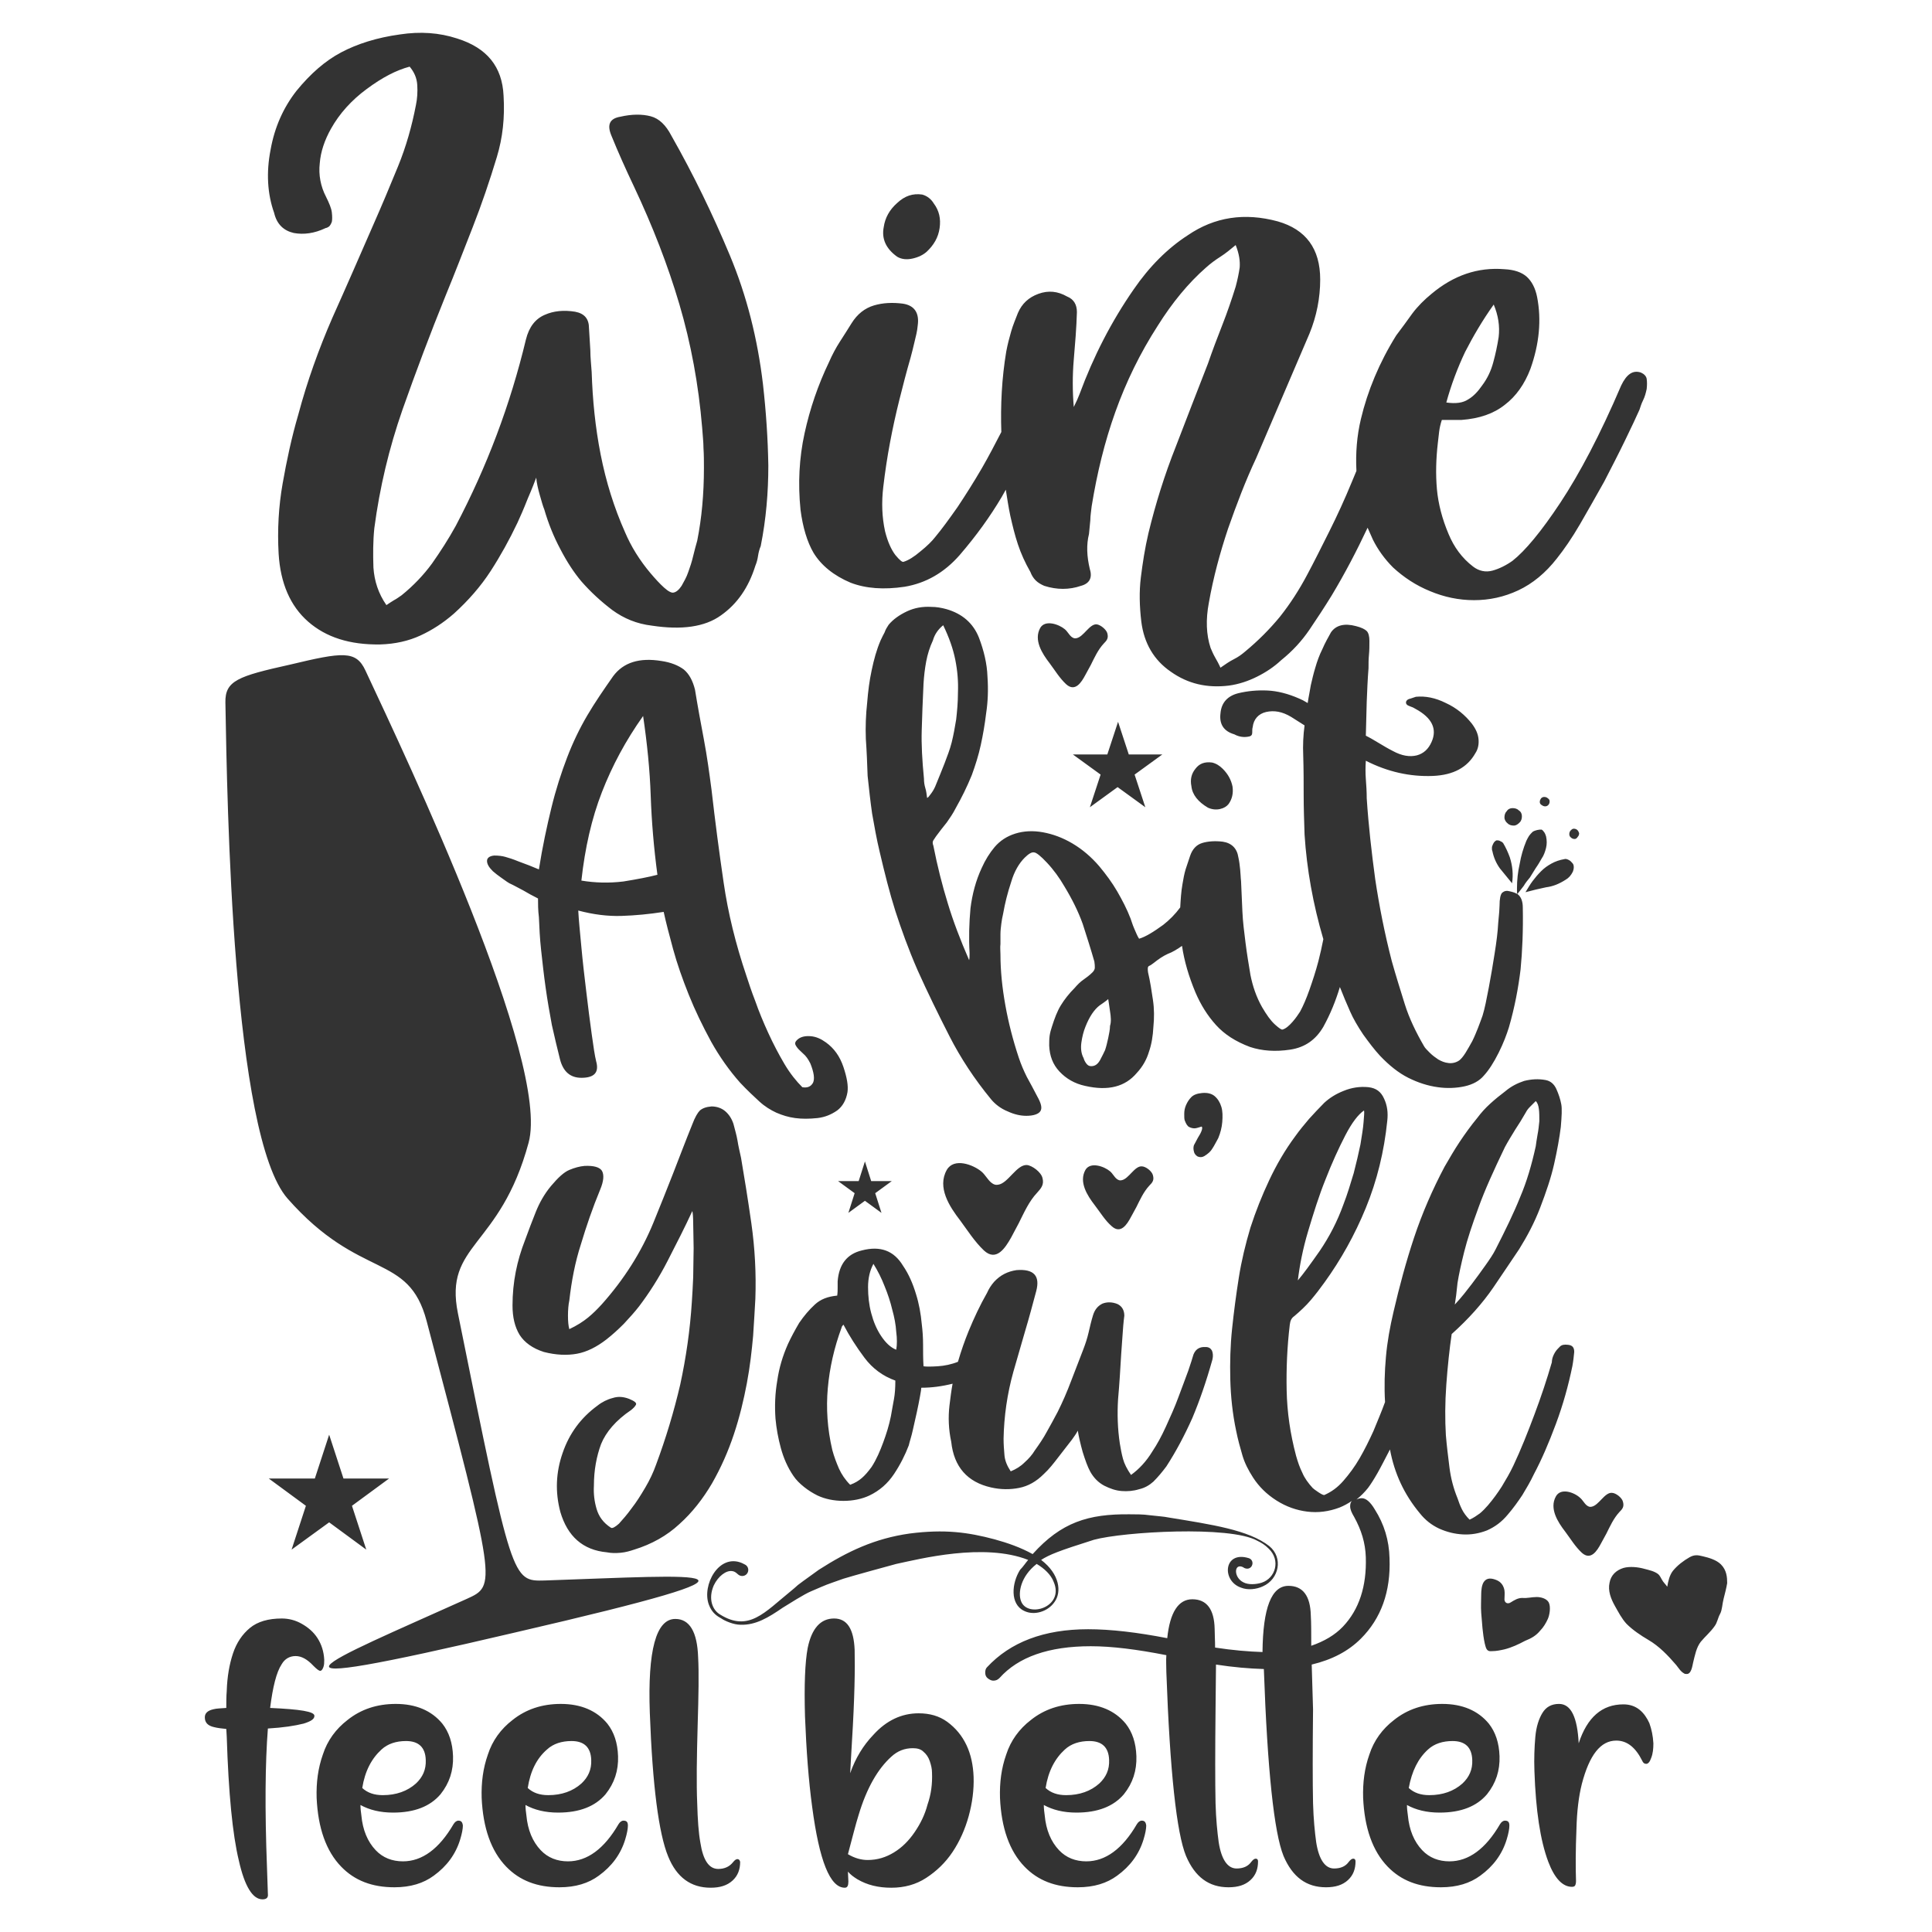 <?xml version="1.0" encoding="utf-8"?>
<!-- Generator: Adobe Illustrator 18.0.0, SVG Export Plug-In . SVG Version: 6.00 Build 0)  -->
<!DOCTYPE svg PUBLIC "-//W3C//DTD SVG 1.1//EN" "http://www.w3.org/Graphics/SVG/1.1/DTD/svg11.dtd">
<svg version="1.1" id="Layer_1" xmlns="http://www.w3.org/2000/svg" xmlns:xlink="http://www.w3.org/1999/xlink" x="0px" y="0px"
	 viewBox="0 0 432 432" enable-background="new 0 0 432 432" xml:space="preserve">
<path fill="#333333" d="M352.1,187.6c-0.3,0-0.6-0.1-0.8-0.3c-0.3-0.2-0.4-0.5-0.4-0.8c0-0.3,0.1-0.6,0.3-0.8
	c0.2-0.2,0.4-0.4,0.7-0.4c0.3,0,0.6,0.1,0.8,0.3c0.2,0.2,0.3,0.4,0.4,0.7c0,0.3-0.1,0.6-0.3,0.8
	C352.6,187.4,352.4,187.6,352.1,187.6z M350.1,196.7c0.7-0.4,1.2-1,1.6-1.8c0.1-0.3,0.2-0.6,0.2-1c0-0.4-0.1-0.7-0.3-0.9
	c-0.2-0.2-0.4-0.5-0.8-0.7c-0.4-0.2-0.7-0.3-1-0.2c-1.1,0.2-2,0.5-2.9,1c-0.9,0.5-1.6,1-2.3,1.7c-0.7,0.7-1.3,1.4-1.9,2.2
	c-0.6,0.8-1.1,1.7-1.6,2.5c1.5-0.4,3.1-0.8,4.6-1.1C347.3,198.2,348.7,197.6,350.1,196.7z M339.8,183.9c0.4-0.4,0.5-0.9,0.5-1.4
	c0-0.5-0.2-1-0.7-1.3c-0.4-0.4-0.9-0.5-1.4-0.5c-0.5,0-1,0.2-1.3,0.7c-0.4,0.4-0.5,0.9-0.5,1.4c0,0.5,0.3,1,0.7,1.3
	c0.4,0.4,0.9,0.5,1.4,0.5C339,184.6,339.4,184.3,339.8,183.9z M345.5,180.3c0.3,0,0.5-0.1,0.7-0.3c0.2-0.2,0.3-0.5,0.3-0.8
	c0-0.3-0.1-0.5-0.4-0.7c-0.2-0.2-0.5-0.3-0.8-0.3c-0.3,0-0.5,0.1-0.7,0.3c-0.2,0.3-0.3,0.5-0.3,0.8c0,0.3,0.1,0.5,0.4,0.7
	C345,180.2,345.2,180.3,345.5,180.3z M335.5,188.1c-0.3-0.2-0.6-0.2-0.8-0.2c-0.2,0-0.4,0.2-0.6,0.4c-0.2,0.3-0.3,0.5-0.4,0.8
	c-0.1,0.2-0.1,0.4-0.1,0.6c0,0.2,0,0.4,0.1,0.6c0.3,1.5,0.9,2.8,1.7,3.9c0.9,1.1,1.8,2.2,2.7,3.3c0.3-2,0.1-3.9-0.5-5.8
	c-0.4-1.1-0.9-2.2-1.5-3.2C336,188.4,335.8,188.2,335.5,188.1z M339.3,199.9C339.3,199.9,339.3,199.9,339.3,199.9
	c0.8,0.6,1.2,1.6,1.2,3c0.1,5.1-0.1,9.8-0.5,13.9c-0.5,4.1-1.3,8.4-2.6,12.9c-0.5,1.6-1.2,3.5-2.3,5.7c-1.1,2.2-2.2,3.9-3.3,5.1
	c-1,1.2-2.5,2-4.3,2.4c-1.8,0.4-3.9,0.5-6,0.2c-2.2-0.3-4.4-1-6.6-2.1c-2.2-1.1-4.3-2.8-6.3-4.9c-1.3-1.4-2.5-3-3.8-4.8
	c-1.2-1.8-2.2-3.5-2.9-5.1c-0.8-1.8-1.6-3.7-2.3-5.5c-0.9,3-2.1,6-3.7,8.9c-1.7,2.9-4.1,4.6-7.4,5.1c-3.3,0.5-6.3,0.3-9-0.6
	c-3.2-1.2-5.7-2.8-7.6-4.9c-1.9-2.1-3.4-4.5-4.6-7.3c-1.5-3.6-2.5-7-3-10.4c-1,0.7-2.1,1.4-3.2,1.8c-1.1,0.5-2.1,1.2-3.1,2
	c-0.4,0.3-0.8,0.6-1.1,0.7c-0.3,0.2-0.3,0.6-0.2,1.4c0.5,2.1,0.8,4.2,1.1,6.2c0.3,2,0.3,4,0.1,6c-0.1,2-0.4,3.9-1,5.6
	c-0.5,1.7-1.4,3.3-2.7,4.7c-2.6,3.1-6.4,4.1-11.6,2.9c-2.3-0.5-4.2-1.6-5.7-3.2c-1.5-1.6-2.2-3.5-2.3-5.8c0-0.7,0-1.5,0.1-2.2
	c0.1-0.7,0.3-1.4,0.5-2c0.6-1.9,1.2-3.5,2-4.8c0.8-1.3,1.8-2.6,3.1-3.9c0.6-0.7,1.3-1.4,1.9-1.8c0.7-0.5,1.4-1,2.1-1.7
	c0.3-0.3,0.5-0.7,0.5-1c0-0.4,0-0.8-0.1-1.4c-0.8-2.8-1.7-5.6-2.6-8.4c-1-2.8-2.4-5.6-4.1-8.4c-1.1-1.9-2.4-3.7-3.9-5.3
	c-1.4-1.5-2.4-2.3-2.9-2.3c-0.5-0.1-1.2,0.3-2.1,1.2c-1.2,1.2-2.3,3-3,5.4c-0.8,2.4-1.4,4.8-1.8,7.1c-0.2,0.8-0.3,1.5-0.4,2.2
	c-0.1,0.8-0.2,1.6-0.2,2.4c0,0.8,0,1.5,0,2.2c-0.1,0.7,0,1.5,0,2.3c0,3.7,0.4,7.5,1.1,11.4c0.7,3.9,1.7,7.8,3,11.7
	c0.5,1.5,1.1,2.9,1.8,4.3c0.8,1.4,1.5,2.8,2.3,4.3c0.9,1.6,1.2,2.7,0.7,3.4c-0.4,0.6-1.5,1-3.1,1c-1.3,0-2.7-0.3-4.2-1
	c-1.5-0.6-2.8-1.6-3.7-2.7c-3.7-4.5-6.8-9.2-9.3-14.1c-2.5-4.9-4.9-9.8-7.1-14.7c-2.1-4.8-3.7-9.3-5-13.3c-1.3-4.1-2.4-8.5-3.5-13.2
	c-0.7-2.9-1.2-5.8-1.7-8.6c-0.4-2.8-0.7-5.6-1-8.4c-0.1-2.8-0.2-5.5-0.4-8.3c-0.1-2.7,0-5.4,0.3-8.1c0.2-2.5,0.5-4.9,1-7.2
	c0.5-2.4,1.1-4.6,2-6.7c0.3-0.6,0.6-1.3,0.9-1.8c0.2-0.6,0.5-1.1,0.9-1.7c1-1.2,2.4-2.2,4.1-3c1.7-0.8,3.5-1.1,5.4-1
	c1.2,0,2.3,0.2,3.4,0.5c3.5,1,6,3.1,7.3,6.4c1.1,2.9,1.8,5.8,1.9,8.7c0.2,2.9,0.1,5.6-0.3,8.2c-0.3,2.5-0.7,4.8-1.2,7.1
	c-0.5,2.3-1.2,4.5-2,6.7c-1.1,2.7-2.3,5.1-3.6,7.4c-0.6,1.2-1.3,2.2-2,3.2c-0.8,1-1.6,2-2.4,3.1c-0.2,0.3-0.4,0.6-0.6,0.9
	c-0.2,0.3-0.2,0.7,0,1.2c0.9,4.6,2,8.9,3.2,12.8c1.2,4,2.8,8.2,4.8,12.8c0.1-0.4,0.1-1,0.1-1.6c-0.2-3.4-0.1-6.7,0.2-10
	c0.4-3.2,1.2-6.2,2.5-9c0.8-1.8,1.8-3.4,2.9-4.7c1.2-1.4,2.7-2.4,4.6-3c1.9-0.6,4-0.7,6.2-0.3c2.2,0.4,4.4,1.2,6.6,2.5
	c2.2,1.3,4.2,3,6,5.1c1.5,1.8,2.9,3.7,4,5.6c1.1,1.9,2.2,4,3,6.1c0.2,0.5,0.4,1.3,0.8,2.2c0.4,0.9,0.7,1.7,1.1,2.3
	c1.4-0.4,3.2-1.5,5.4-3.1c1.4-1.1,2.7-2.4,3.8-3.9c0.1-1.8,0.2-3.5,0.5-5.2c0.2-1.2,0.4-2.3,0.7-3.3c0.3-1,0.7-2,1-3
	c0.5-1.5,1.4-2.5,2.7-2.9c1.3-0.4,2.9-0.5,4.6-0.3c2,0.3,3.2,1.5,3.5,3.5c0.2,0.9,0.3,1.7,0.4,2.7c0.1,0.9,0.1,1.8,0.2,2.6
	c0.1,2.2,0.2,4.5,0.3,6.8c0.1,2.3,0.4,4.6,0.7,7c0.3,2.4,0.7,4.8,1.1,7.2c0.5,2.5,1.3,4.9,2.6,7.2c1,1.7,1.9,3,2.9,3.9
	c1,0.9,1.5,1.2,1.7,1.1c0.7-0.2,1.4-0.8,2.2-1.7c0.8-0.9,1.3-1.7,1.7-2.3c0.7-1.3,1.4-2.9,2.1-4.9c0.7-2,1.4-4.1,2-6.4
	c0.4-1.6,0.8-3.3,1.1-4.9c-2.3-7.8-3.7-15.6-4.2-23.4c-0.1-3.1-0.2-6-0.2-8.8c0-2.7,0-5.7-0.1-8.9c-0.1-2.2,0-4.5,0.3-6.7l-3-1.9
	c-2-1.2-3.8-1.5-5.6-1.1c-1.7,0.4-2.8,1.6-3,3.4c-0.1,0.3-0.1,0.7-0.1,1.2c0,0.5-0.2,0.8-0.8,0.9c-1,0.2-2.1,0.1-3.2-0.5
	c-2.4-0.7-3.4-2.3-3.1-4.7c0.2-2.4,1.6-3.9,4-4.5c2.1-0.5,4.2-0.7,6.5-0.6c2.2,0.1,4.6,0.7,7.1,1.8c0.5,0.2,1.1,0.5,1.9,1
	c0.2-1.4,0.5-2.7,0.7-4c0.3-1.3,0.6-2.6,1-3.9c0.4-1.4,0.9-2.8,1.6-4.2c0.6-1.4,1.3-2.6,1.9-3.7c1.1-1.6,3-2.1,5.6-1.4
	c1.2,0.3,2,0.7,2.4,1.1c0.4,0.4,0.6,1.2,0.6,2.2c0,1.1,0,2.1-0.1,3.1c-0.1,1-0.1,2-0.1,3c-0.2,2.5-0.3,5-0.4,7.5
	c-0.1,2.5-0.1,5.1-0.2,7.6c1,0.5,2,1.1,3,1.7c1,0.6,2,1.2,3,1.7c2,1.1,3.8,1.4,5.4,1c1.5-0.4,2.6-1.4,3.3-3c1.3-2.9,0.1-5.4-3.6-7.4
	c-0.3-0.2-0.7-0.4-1.3-0.6c-0.6-0.2-0.9-0.5-0.8-1c0.1-0.3,0.4-0.6,1-0.7c0.5-0.2,1-0.3,1.2-0.4c2.1-0.2,4.3,0.2,6.7,1.4
	c2.4,1.1,4.3,2.7,5.8,4.6c0.9,1.2,1.4,2.3,1.5,3.5c0.1,1.1-0.1,2.2-0.7,3.1c-1.8,3.2-4.9,4.9-9.5,5.1c-5.1,0.2-10.1-0.9-15-3.4
	c-0.1,1.4-0.1,2.8,0,4.1c0.1,1.3,0.2,2.8,0.2,4.3c0.4,6.1,1.1,12.2,1.9,18.1c0.9,6,2.1,12.1,3.7,18.3c0.9,3.2,1.9,6.4,2.9,9.6
	c1,3.2,2.5,6.3,4.3,9.4c0.2,0.4,0.7,0.9,1.3,1.5c0.6,0.6,1.3,1.1,1.9,1.5c0.7,0.4,1.4,0.7,2.3,0.8c0.8,0.1,1.7-0.1,2.4-0.6
	c0.4-0.3,0.9-0.9,1.4-1.7c0.5-0.8,1-1.7,1.5-2.6c0.5-1,0.9-2,1.3-3c0.4-1,0.7-1.9,1-2.7c0.5-1.6,0.9-3.7,1.4-6.3
	c0.5-2.6,0.9-5.1,1.3-7.6c0.4-2.5,0.7-4.8,0.8-6.8c0.2-2,0.3-3.3,0.3-3.9c0-1.5,0.2-2.5,0.6-2.9c0.5-0.4,1-0.5,1.7-0.3
	C338.5,199.5,338.9,199.7,339.3,199.9c-0.1-0.2-0.1-0.5-0.1-0.7c0-0.2,0-0.4,0-0.6c0-1.8,0.2-3.7,0.6-5.4c0.3-1.8,0.8-3.5,1.5-5.2
	c0.2-0.4,0.4-0.8,0.6-1.1c0.2-0.3,0.5-0.6,0.8-0.9c0.3-0.2,0.6-0.3,1-0.4c0.4-0.1,0.7-0.1,1-0.1c0.2,0.1,0.4,0.3,0.6,0.6
	c0.2,0.3,0.3,0.6,0.4,0.9c0.2,0.9,0.2,1.8,0,2.6c-0.2,0.8-0.5,1.7-1,2.4c-0.4,0.7-0.8,1.4-1.3,2.1c-0.4,0.7-0.9,1.4-1.3,2.1
	c-0.5,0.6-1,1.2-1.4,1.9C340.2,198.7,339.8,199.3,339.3,199.9z M208.3,177.3c0.5-0.7,0.7-1.2,0.8-1.4c0.8-1.9,1.5-3.7,2.1-5.2
	c0.6-1.6,1.2-3.1,1.6-4.7c0.4-1.6,0.7-3.3,1-5.1c0.2-1.8,0.4-3.8,0.4-6c0.1-2.5-0.1-4.9-0.6-7.4c-0.5-2.5-1.4-5-2.7-7.7
	c-1.1,0.9-1.9,2-2.3,3.4c-0.7,1.5-1.2,3.1-1.5,4.7c-0.3,1.6-0.5,3.3-0.6,5c-0.2,3.9-0.3,7.3-0.4,10.4c-0.1,3.1,0.1,6.7,0.5,10.8
	c0,0.8,0.1,1.4,0.3,2.1c0.2,0.6,0.3,1.4,0.4,2.2C207.5,178.4,207.8,178,208.3,177.3z M248.2,226.1c-0.2-1.3-0.3-2.2-0.4-2.7
	c-0.1,0.1-0.7,0.6-1.9,1.4c-1.2,0.9-2.3,2.5-3.2,4.8c-0.4,1-0.7,2.1-0.9,3.5c-0.2,1.4,0,2.6,0.5,3.5c0.1,0.4,0.3,0.8,0.6,1.2
	c0.3,0.4,0.6,0.6,1.1,0.6c0.9,0,1.5-0.5,2-1.4c0.5-0.9,0.8-1.6,1.1-2.2c0.3-0.9,0.5-1.8,0.7-2.7c0.2-1,0.4-1.9,0.4-2.7
	C248.5,228.5,248.4,227.3,248.2,226.1z M65.7,52.1c2.2,0.4,4.6,0.1,7.1-1.1c0.1,0,0.4-0.1,0.7-0.3c0.3-0.2,0.5-0.6,0.7-1.1
	c0.1-0.5,0.1-1.2,0-2.1c-0.1-0.9-0.6-2.1-1.3-3.5c-1.2-2.3-1.7-4.9-1.4-7.5c0.2-2.6,1.1-5.2,2.5-7.7c1.9-3.4,4.6-6.4,8-8.9
	c3.5-2.6,6.6-4.2,9.6-5c1,1.2,1.6,2.5,1.7,4.1c0.1,1.5,0,3.1-0.3,4.5c-0.9,4.7-2.2,9.3-4,13.7c-1.8,4.4-3.6,8.7-5.5,13
	c-3.1,7.1-6.1,14-9.2,20.9c-3,6.9-5.6,14.1-7.6,21.6c-1.5,5.1-2.6,10.3-3.5,15.4c-0.9,5.1-1.2,10.4-0.9,15.7
	c0.4,6.6,2.6,11.7,6.6,15.2c4,3.5,9.3,5.2,16.1,5.1c3.4-0.1,6.4-0.8,9-2c2.6-1.2,5.1-2.8,7.5-4.9c3.2-2.9,6-6.1,8.2-9.5
	c2.2-3.4,4.2-7,6-10.8c0.6-1.3,1.4-3.1,2.3-5.4c1-2.3,1.6-3.9,1.9-4.7c0.1,1.2,0.4,2.5,0.8,3.9c0.4,1.4,0.7,2.5,1,3.2
	c0.9,3.1,2.1,6.1,3.6,8.9c1.5,2.9,3.1,5.3,4.7,7.2c2.1,2.4,4.4,4.5,6.9,6.4c2.6,1.9,5.5,3.1,8.9,3.5c6.6,1,11.8,0.3,15.4-2.3
	c3.7-2.6,6.2-6.3,7.7-11.1c0.3-0.7,0.5-1.5,0.6-2.2c0.1-0.7,0.3-1.5,0.6-2.2c1.2-6,1.7-12,1.7-18c-0.1-6-0.5-12-1.2-18.2
	c-1.2-10.1-3.6-19.7-7.4-28.8s-8.1-18-13.1-26.8c-1.2-2.3-2.7-3.8-4.6-4.3c-1.9-0.5-4.2-0.5-6.8,0.1c-2.4,0.4-3,1.8-2,4.2
	c1.5,3.7,3.2,7.5,5.1,11.5c4.1,8.7,7.5,17.4,10.1,26.2c2.6,8.8,4.3,18,5.1,27.6c0.1,1.6,0.3,3.2,0.3,4.6c0.1,1.5,0.1,2.9,0.1,4.4
	c0,5.9-0.5,11.3-1.5,16.3c-0.3,1-0.6,2.2-0.9,3.4c-0.3,1.3-0.7,2.5-1.1,3.6c-0.4,1.2-1,2.2-1.5,3.1c-0.6,0.9-1.2,1.4-1.8,1.5
	c-0.4,0.1-1.1-0.2-2.1-1.1c-1-0.9-2-2-3.1-3.3c-1.1-1.3-2.2-2.8-3.2-4.4c-1-1.6-1.8-3.2-2.4-4.6c-2.5-5.6-4.3-11.4-5.5-17.5
	c-1.2-6.1-1.8-12.2-2-18.4c-0.1-1.6-0.3-3.2-0.3-4.9c-0.1-1.6-0.2-3.2-0.3-4.9c0-2.1-1-3.3-3.1-3.7c-2.5-0.4-4.8-0.2-6.8,0.7
	c-2.1,0.9-3.5,2.7-4.2,5.5c-3.5,14.6-8.7,28.4-15.7,41.7c-1.6,2.9-3.4,5.7-5.3,8.4c-1.9,2.6-4.2,5-6.8,7.1c-0.6,0.4-1.1,0.8-1.7,1.1
	c-0.5,0.3-1.1,0.7-1.7,1.1c-1.8-2.6-2.7-5.4-2.9-8.4c-0.1-2.9-0.1-5.9,0.2-8.8c1.2-9.1,3.3-17.9,6.3-26.5c3-8.5,6.2-17,9.6-25.4
	c2.1-5.1,4.1-10.3,6.1-15.4c2-5.1,3.8-10.4,5.4-15.7c1.3-4.3,1.8-8.8,1.5-13.7c-0.3-6.5-3.7-10.7-10.4-12.8c-4-1.3-8.2-1.6-12.8-0.9
	c-5.1,0.7-9.5,2.1-13.1,4c-3.6,1.9-6.9,4.8-10,8.6c-2.9,3.7-4.9,8.1-5.8,13.2c-1,5.1-0.7,9.9,0.8,14.1
	C61.9,50.2,63.5,51.6,65.7,52.1z M179,114c-0.6-5.9-0.3-11.6,0.9-17.1s3-10.8,5.5-16c0.7-1.6,1.5-3.1,2.4-4.5
	c0.9-1.4,1.8-2.8,2.6-4.1c1.3-2.1,3-3.4,5-4c2-0.6,4.2-0.7,6.5-0.4c2.6,0.4,3.7,2.1,3.3,4.9c-0.1,1.2-0.4,2.4-0.7,3.6
	c-0.3,1.3-0.6,2.5-0.9,3.6c-0.9,3.1-1.7,6.2-2.5,9.4c-0.8,3.2-1.5,6.4-2.1,9.6c-0.6,3.2-1.1,6.5-1.5,9.9c-0.4,3.4-0.3,6.7,0.4,9.9
	c0.6,2.4,1.4,4.1,2.3,5.3c1,1.2,1.6,1.7,1.9,1.5c1-0.3,2.3-1.1,3.7-2.3c1.5-1.2,2.6-2.3,3.3-3.2c1.5-1.8,3.1-4,5-6.7
	c1.8-2.7,3.7-5.7,5.5-8.8c1.5-2.6,2.9-5.3,4.3-8c-0.2-6,0.1-12,1.1-18c0.3-1.6,0.7-3.1,1.1-4.5c0.4-1.4,1-2.8,1.5-4.1
	c0.9-2.1,2.4-3.5,4.6-4.3c2.2-0.8,4.3-0.6,6.4,0.6c1.5,0.6,2.2,1.8,2.2,3.5c-0.1,3.5-0.4,7.1-0.7,10.6c-0.3,3.5-0.3,7.1,0,10.6
	c0.6-1.2,1-2.1,1.3-2.9c3.1-8.4,7.1-16.2,12.1-23.4c3.5-5.1,7.6-9.2,12.1-12.1c6-4.1,12.7-5.1,20.1-3.1c6.3,1.8,9.5,6.1,9.5,13
	c0,4.1-0.8,8.2-2.4,12.1l-11.9,27.8c-2.4,5.1-4.4,10.4-6.3,15.8c-1.8,5.4-3.3,10.9-4.3,16.6c-0.7,3.7-0.6,7.1,0.4,10.1
	c0.3,0.7,0.6,1.4,1,2.1c0.4,0.7,0.8,1.4,1.2,2.3c1-0.7,2-1.4,3-1.9c1-0.5,1.8-1.1,2.5-1.7c2.9-2.4,5.5-5,7.8-7.8
	c2.3-2.9,4.3-6,6.1-9.4c1.5-2.8,3.1-6,4.9-9.6c1.8-3.6,3.5-7.3,5.1-11.2c0.3-0.8,0.7-1.6,1-2.4c-0.2-4,0.1-7.8,1-11.6
	c1.5-6.3,4.1-12.6,7.9-18.7c1.2-1.6,2.4-3.2,3.6-4.9c1.2-1.6,2.7-3.1,4.3-4.4c4.9-4.1,10.3-6,16.3-5.5c2.2,0.1,3.9,0.7,5,1.7
	c1.1,1,1.9,2.5,2.3,4.5c1,5.1,0.5,10.5-1.5,16.1c-1.3,3.4-3.2,6.1-5.7,8c-2.5,2-5.7,3.1-9.7,3.4h-4.4c-0.3,0.9-0.5,1.8-0.6,2.6
	c-0.1,0.9-0.2,1.8-0.3,2.6c-0.4,3.5-0.5,6.9-0.2,10.3c0.3,3.3,1.2,6.7,2.6,10c1.2,2.9,3,5.4,5.5,7.3c1.3,1,2.8,1.3,4.3,0.9
	c1.5-0.4,3.1-1.2,4.5-2.2c2.8-2.2,6.4-6.5,10.7-13c4.3-6.5,8.9-15.2,13.6-26.2c1.2-2.5,2.6-3.5,4.4-2.9c0.7,0.3,1.2,0.8,1.3,1.4
	c0.1,0.7,0.1,1.4,0,2.3c-0.2,0.9-0.4,1.7-0.8,2.5c-0.4,0.8-0.6,1.5-0.8,2.1c-0.7,1.6-1.8,3.9-3.2,6.8c-1.4,2.9-3,6-4.7,9.3
	c-1.8,3.2-3.6,6.4-5.4,9.5c-1.8,3.1-3.6,5.7-5.2,7.7c-2.5,3.2-5.4,5.6-8.6,7.1c-3.2,1.5-6.5,2.2-9.9,2.2c-3.4,0-6.7-0.7-9.8-2
	c-3.2-1.3-5.9-3.1-8.3-5.3c-1.9-1.9-3.4-4-4.5-6.2c-0.4-0.9-0.8-1.8-1.2-2.7c-2.4,5.1-5,10.1-8,15.1c-1.6,2.6-3.3,5.2-5,7.7
	c-1.7,2.5-3.8,4.8-6.3,6.8c-1.6,1.5-3.4,2.7-5.4,3.7c-2,1-4.1,1.7-6.3,2c-4.9,0.6-9.2-0.4-13-3.1c-3.8-2.6-6-6.4-6.6-11.2
	c-0.4-3.4-0.5-6.7-0.1-9.9c0.4-3.2,0.9-6.5,1.7-9.9c1.6-6.6,3.6-13,6.1-19.3c2.4-6.2,4.8-12.5,7.2-18.6c1-2.9,2.1-5.8,3.2-8.6
	c1.1-2.8,2.1-5.7,3-8.6c0.4-1.5,0.7-2.9,0.9-4.3c0.1-1.4-0.1-3-0.9-5c-1.2,1-2.3,1.9-3.4,2.6c-1.1,0.7-2.2,1.5-3.2,2.4
	c-4,3.5-7.6,7.9-10.8,13c-4,6.2-7.1,12.6-9.5,19.3c-2.4,6.7-4.1,13.7-5.3,21.1c-0.1,1-0.3,2.1-0.3,3.1c-0.1,1-0.2,2.1-0.3,3.1
	c-0.6,2.4-0.5,5,0.2,7.9c0.6,1.9-0.1,3.2-2,3.7c-2.6,0.9-5.4,0.9-8.2,0c-0.7-0.3-1.4-0.7-1.9-1.2c-0.5-0.5-0.9-1.1-1.2-1.9
	c-1.2-2.1-2.1-4.1-2.8-6.2c-0.7-2.1-1.2-4.2-1.7-6.4c-0.4-1.9-0.7-3.9-1-5.8c-0.3,0.5-0.6,1.1-0.9,1.6c-2.6,4.4-5.7,8.7-9.4,13
	c-3.5,4-7.6,6.3-12.3,7.1c-4.7,0.7-8.7,0.4-12.1-0.9c-3.8-1.6-6.6-3.9-8.3-6.7C180.5,121.2,179.5,117.9,179,114z M323.4,90
	c2.1,0.3,3.7,0.1,4.9-0.7c1.2-0.7,2.2-1.8,3.1-3.1c1.2-1.6,2-3.3,2.5-5.2c0.5-1.8,0.9-3.7,1.2-5.6c0.3-2.5-0.1-4.9-1.1-7.3
	c-2.5,3.5-4.6,7.1-6.4,10.6C325.9,82.3,324.5,86,323.4,90z M200.6,57.4c1,0.6,2.2,0.7,3.5,0.4c1.3-0.3,2.3-0.8,3.1-1.5
	c1.6-1.5,2.6-3.2,2.9-5.3c0.3-2.1-0.1-3.9-1.3-5.5c-0.6-1-1.5-1.7-2.6-2c-2.1-0.3-3.9,0.3-5.6,1.9c-1.7,1.5-2.7,3.3-3,5.4
	C197.1,53.4,198.1,55.6,200.6,57.4z M181.8,242.1c0.4-0.9,0.2-2.3-0.6-4.3c-0.5-1-1-1.7-1.6-2.2c-0.5-0.5-1-0.9-1.3-1.3
	c-0.3-0.4-0.5-0.7-0.5-1c0-0.3,0.2-0.6,0.7-1c0.7-0.5,1.6-0.7,2.8-0.6c1.2,0.1,2.3,0.6,3.4,1.4c1.8,1.3,3.1,3.1,3.9,5.5
	c0.8,2.4,1.1,4.2,0.9,5.6c-0.3,1.8-1.1,3.2-2.3,4.1c-1.3,0.9-2.7,1.5-4.4,1.7c-1.9,0.2-3.5,0.2-5,0c-1.5-0.2-2.8-0.6-4.2-1.2
	c-1.3-0.6-2.6-1.4-3.8-2.5c-1.2-1.1-2.7-2.5-4.3-4.2c-2.4-2.7-4.6-5.8-6.5-9.2c-1.9-3.5-3.6-7-5-10.5c-1.4-3.5-2.6-6.9-3.5-10.2
	c-0.9-3.3-1.6-6-2.1-8.3c-3.2,0.5-6.3,0.8-9.4,0.9c-3.1,0.1-6.3-0.3-9.7-1.2c0.1,2.1,0.4,4.9,0.7,8.2c0.3,3.3,0.7,6.7,1.1,10
	c0.4,3.4,0.8,6.5,1.2,9.4c0.4,2.9,0.7,4.9,1,6.1c0.7,2.5-0.4,3.7-3.3,3.7c-2.5,0-4.1-1.4-4.8-4.2c-0.6-2.4-1.2-4.9-1.8-7.6
	c-0.5-2.7-1-5.5-1.4-8.4c-0.4-2.8-0.7-5.6-1-8.3c-0.3-2.7-0.4-5.1-0.5-7.4c-0.2-1.6-0.2-3-0.2-4.2c-1.2-0.6-2.3-1.2-3.3-1.8
	c-1-0.5-2-1.1-3.1-1.6c-0.7-0.4-1.3-0.9-1.9-1.3c-0.6-0.4-1.2-0.9-1.8-1.4c-0.9-0.9-1.3-1.6-1.3-2.3c0-0.7,0.6-1.1,1.6-1.2
	c1,0,1.8,0.1,2.5,0.3c0.7,0.2,1.7,0.5,2.9,1c0.8,0.3,1.6,0.6,2.4,0.9c0.7,0.3,1.5,0.6,2.2,0.9c0.8-5.1,1.8-9.7,2.8-13.8
	c1-4.1,2.2-7.8,3.5-11.2c1.3-3.4,2.8-6.5,4.5-9.4c1.7-2.9,3.7-5.8,5.8-8.8c2.3-3.1,5.9-4.2,10.8-3.4c2.1,0.3,3.8,1,5,1.9
	c1.2,1,2,2.5,2.5,4.5c0.6,3.7,1.3,7.5,2,11.2c0.7,3.7,1.2,7.4,1.7,11.2c0.8,7,1.7,13.9,2.7,20.7c1,6.9,2.7,13.8,5.1,20.9
	c0.5,1.5,1.1,3.4,2,5.7c0.8,2.3,1.8,4.7,2.9,7.1c1.1,2.4,2.3,4.7,3.6,6.9c1.3,2.2,2.7,3.9,4,5.2C180.5,243.3,181.3,243,181.8,242.1z
	 M147,195.6c-0.8-6-1.3-11.9-1.5-17.7c-0.2-5.8-0.8-11.7-1.7-17.8c-3.9,5.5-6.9,11.1-9.2,17c-2.3,5.9-3.8,12.5-4.6,19.8
	c3,0.5,6.1,0.6,9.4,0.2C142.5,196.6,145.1,196.1,147,195.6z M270.1,180.6c0.9,0.4,1.8,0.5,2.7,0.3c0.9-0.2,1.5-0.6,1.9-1.1
	c0.8-1.1,1.1-2.4,0.9-3.9c-0.3-1.5-1-2.8-2.2-4c-0.7-0.7-1.5-1.2-2.4-1.4c-1.6-0.2-2.8,0.2-3.7,1.4c-0.9,1.1-1.2,2.4-0.9,3.9
	C266.6,177.7,267.9,179.3,270.1,180.6z M60.4,381.9c0.6-4.7,1.4-8,2.6-9.8c0.7-1.2,1.8-1.8,3.1-1.8c1.3,0,2.6,0.7,4,2.2
	c0.7,0.7,1.2,1.1,1.5,1.1c0.3,0,0.5-0.3,0.7-0.8c0.2-0.5,0.2-1.1,0.2-1.7c-0.1-1.8-0.6-3.4-1.5-4.8c-0.9-1.4-2.1-2.4-3.5-3.2
	c-1.4-0.8-2.9-1.2-4.5-1.2c-3,0-5.4,0.7-7.1,2.1c-1.7,1.4-3,3.3-3.8,5.7c-0.8,2.4-1.3,5.2-1.4,8.4c-0.1,1.2-0.1,2.5-0.1,3.8
	c-1.2,0.1-2.2,0.1-2.9,0.3c-1.3,0.3-1.9,0.9-1.9,1.8c0,1.2,0.7,1.9,2.1,2.2c0.8,0.2,1.7,0.3,2.7,0.4l0.1,1.7
	c0.4,12.7,1.3,21.9,2.7,27.7c1.3,5.8,3.1,8.7,5.3,8.7c0.9,0,1.3-0.4,1.2-1.2l-0.2-5.9c-0.5-13.1-0.4-23.4,0.2-31.1
	c3.4-0.2,6-0.6,8-1.1c1.6-0.5,2.4-1,2.4-1.7C70.4,382.7,67.1,382.2,60.4,381.9z M103.5,408.2c0,0.7-0.2,1.8-0.6,3.1
	c-1,3.3-3,6-5.9,8.1c-2.3,1.7-5.2,2.6-8.8,2.6c-5,0-8.9-1.5-11.9-4.6c-3.4-3.5-5.2-8.7-5.5-15.4c-0.1-3.4,0.3-6.6,1.4-9.7
	c1-3.1,2.9-5.7,5.5-7.7c3-2.4,6.6-3.6,10.8-3.6c4.5,0,8,1.5,10.4,4.4c1.5,1.9,2.3,4.3,2.4,7.3c0.1,3.2-0.8,6-2.8,8.5
	c-2.3,2.7-5.8,4.1-10.6,4.1c-2.9,0-5.3-0.6-7.3-1.7c0,0.8,0.1,1.6,0.2,2.3c0.3,3.3,1.4,5.9,3.2,7.8c1.6,1.7,3.7,2.5,6.1,2.5
	c4.3,0,8.1-2.8,11.3-8.3c0.3-0.5,0.7-0.8,1.1-0.8C103.1,407.1,103.4,407.4,103.5,408.2z M81,399.8c1.2,1.1,2.7,1.6,4.6,1.6
	c3,0,5.5-0.9,7.4-2.6c1.5-1.4,2.3-3.1,2.2-5.3c-0.1-2.8-1.6-4.2-4.4-4.2c-2.2,0-4.1,0.6-5.5,1.9C83.1,393.2,81.6,396,81,399.8z
	 M140.4,408.2c0,0.7-0.2,1.8-0.6,3.1c-1,3.3-3,6-5.9,8.1c-2.3,1.7-5.2,2.6-8.8,2.6c-5,0-8.9-1.5-11.9-4.6c-3.4-3.5-5.2-8.7-5.5-15.4
	c-0.1-3.4,0.3-6.6,1.4-9.7c1-3.1,2.9-5.7,5.5-7.7c3-2.4,6.6-3.6,10.8-3.6c4.5,0,8,1.5,10.4,4.4c1.5,1.9,2.3,4.3,2.4,7.3
	c0.1,3.2-0.8,6-2.8,8.5c-2.3,2.7-5.8,4.1-10.6,4.1c-2.9,0-5.3-0.6-7.3-1.7c0,0.8,0.1,1.6,0.2,2.3c0.3,3.3,1.4,5.9,3.2,7.8
	c1.6,1.7,3.7,2.5,6.1,2.5c4.3,0,8.1-2.8,11.3-8.3c0.3-0.5,0.7-0.8,1.1-0.8C140.1,407.1,140.4,407.4,140.4,408.2z M118,399.8
	c1.2,1.1,2.7,1.6,4.6,1.6c3,0,5.5-0.9,7.4-2.6c1.5-1.4,2.3-3.1,2.2-5.3c-0.1-2.8-1.6-4.2-4.4-4.2c-2.2,0-4.1,0.6-5.5,1.9
	C120,393.2,118.6,396,118,399.8z M164.9,415.7c-0.3,0-0.6,0.2-1,0.7c-0.8,1-1.9,1.5-3.3,1.5c-2.1,0-3.4-2-4-5.9
	c-0.4-2.2-0.6-5.1-0.7-8.7c-0.2-4.6-0.1-10.5,0.1-17.6c0.2-6.6,0.3-11.7,0.1-15.2c-0.2-5.6-1.9-8.5-5.1-8.5c-4.3,0-6.2,7-5.7,21
	c0.6,16.3,2,27,4.1,32.1c1.9,4.7,5.1,7,9.5,7c2.1,0,3.7-0.5,4.9-1.6c1.2-1.1,1.7-2.5,1.7-4.2C165.4,415.9,165.2,415.7,164.9,415.7z
	 M216.1,390.2c1,2.1,1.5,4.5,1.6,7.1c0.1,2.9-0.3,5.9-1.1,8.8c-0.8,2.9-2,5.6-3.6,8c-1.6,2.4-3.6,4.3-5.9,5.8
	c-2.3,1.5-4.9,2.2-7.8,2.2c-2.9,0-5.4-0.6-7.6-1.9c-0.8-0.5-1.5-1-2.1-1.7l0.1,2.2c0,0.9-0.2,1.4-0.8,1.4c-3.3,0-5.7-6-7.3-18.1
	c-0.8-5.9-1.3-12.6-1.6-20.2c-0.2-7,0-12.1,0.6-15.3c0.9-4.4,2.9-6.6,5.9-6.6c2.9,0,4.4,2.3,4.6,7c0.1,4.1,0,10.9-0.6,20.5
	c-0.1,2.3-0.3,4.7-0.4,7.1c1.2-3.4,2.9-6.2,5.2-8.6c2.9-3.2,6.3-4.8,10.1-4.8c2.5,0,4.6,0.6,6.4,1.9
	C213.7,386.4,215.1,388.1,216.1,390.2z M208.4,396.4c0-0.9-0.2-1.7-0.5-2.6c-0.3-0.9-0.8-1.6-1.4-2.1c-0.6-0.6-1.4-0.8-2.4-0.8
	c-1.8,0-3.4,0.6-4.8,1.9c-3,2.7-5.5,7-7.3,13c-0.7,2.2-1.4,5.1-2.4,8.8c1.5,0.9,3,1.3,4.4,1.3c2.2,0,4.1-0.6,5.9-1.7
	c1.8-1.1,3.3-2.6,4.6-4.5s2.3-3.9,2.9-6.2C208.2,401.2,208.5,398.9,208.4,396.4z M256.3,408.2c0,0.7-0.2,1.8-0.6,3.1
	c-1,3.3-3,6-5.9,8.1c-2.3,1.7-5.2,2.6-8.8,2.6c-5,0-8.9-1.5-11.9-4.6c-3.4-3.5-5.2-8.7-5.5-15.4c-0.1-3.4,0.3-6.6,1.4-9.7
	c1-3.1,2.9-5.7,5.5-7.7c3-2.4,6.6-3.6,10.8-3.6c4.5,0,8,1.5,10.4,4.4c1.5,1.9,2.3,4.3,2.4,7.3c0.1,3.2-0.8,6-2.8,8.5
	c-2.3,2.7-5.8,4.1-10.6,4.1c-2.9,0-5.3-0.6-7.3-1.7c0,0.8,0.1,1.6,0.2,2.3c0.3,3.3,1.4,5.9,3.2,7.8c1.6,1.7,3.7,2.5,6.1,2.5
	c4.3,0,8.1-2.8,11.3-8.3c0.3-0.5,0.7-0.8,1.1-0.8C255.9,407.1,256.2,407.4,256.3,408.2z M233.8,399.8c1.2,1.1,2.7,1.6,4.6,1.6
	c3,0,5.5-0.9,7.4-2.6c1.5-1.4,2.3-3.1,2.2-5.3c-0.1-2.8-1.6-4.2-4.4-4.2c-2.2,0-4.1,0.6-5.5,1.9C235.9,393.2,234.4,396,233.8,399.8z
	 M293.6,382.2c-0.1,9.4-0.1,16.4,0,21c0.1,3.6,0.4,6.5,0.7,8.7c0.6,3.9,2,5.9,4,5.9c1.5,0,2.6-0.5,3.3-1.5c0.4-0.5,0.7-0.7,1-0.7
	c0.3,0,0.5,0.2,0.5,0.6c0,1.7-0.5,3.1-1.7,4.2c-1.2,1.1-2.8,1.6-4.9,1.6c-4.4,0-7.5-2.3-9.5-7c-2.1-5.2-3.6-19.1-4.4-41.8
	c-3.3-0.1-6.8-0.4-10.7-1l-0.1,10c-0.1,9.4-0.1,16.4,0,21c0.1,3.6,0.4,6.5,0.7,8.7c0.6,3.9,2,5.9,4,5.9c1.5,0,2.6-0.5,3.3-1.5
	c0.4-0.5,0.7-0.7,1-0.7s0.5,0.2,0.5,0.6c0,1.7-0.5,3.1-1.7,4.2c-1.2,1.1-2.8,1.6-4.9,1.6c-4.4,0-7.5-2.3-9.5-7
	c-2.1-5.1-3.6-18.8-4.4-41.1c0-1.4-0.1-2.6,0-3.8c-6.6-1.3-12.2-2-16.9-2c-9.4,0-16.2,2.4-20.4,7.1c-0.4,0.4-0.8,0.6-1.4,0.6
	c-0.4,0-0.8-0.2-1.2-0.5c-0.4-0.3-0.6-0.7-0.6-1.3c0-0.5,0.1-0.9,0.4-1.2c5.2-5.6,12.7-8.5,22.6-8.5c5.1,0,11,0.7,17.7,2
	c0.6-5.8,2.5-8.7,5.6-8.7c3.2,0,4.9,2.2,5,6.6c0,1.2,0.1,2.6,0.1,4.2c3.9,0.6,7.5,0.9,10.6,1c0.1-9.9,2-14.8,5.8-14.8
	c3.2,0,4.9,2.2,5,6.6c0.1,1.6,0.1,3.9,0.1,6.8c2.9-1,5.3-2.4,7.1-4.3c3.6-3.8,5.3-9,5.1-15.5c-0.1-3.2-1-6.1-2.6-9
	c-0.6-1-0.9-1.7-0.9-2.4c0-0.5,0.1-0.9,0.4-1.2c-0.9,0.6-1.8,1.1-2.8,1.5c-2.4,0.9-4.8,1.2-7.2,0.9c-2.4-0.3-4.7-1.1-6.9-2.5
	c-2.2-1.4-3.9-3.1-5.2-5.1c-1.1-1.7-1.9-3.3-2.4-5c-0.5-1.7-1-3.5-1.4-5.5c-0.8-3.8-1.2-7.6-1.3-11.4c-0.1-3.8,0-7.6,0.4-11.4
	c0.4-3.8,0.9-7.6,1.5-11.4s1.5-7.5,2.6-11.2c1.2-3.7,2.6-7.2,4.2-10.6c1.6-3.4,3.5-6.7,5.8-9.8c1-1.4,2-2.6,3.1-3.9
	c1.1-1.2,2.2-2.4,3.4-3.6c1.2-1.1,2.6-2,4.4-2.7c1.7-0.7,3.6-1,5.5-0.8c1.7,0.2,2.8,1,3.5,2.6c0.7,1.5,0.9,3.1,0.7,4.9
	c-0.7,6.9-2.3,13.4-4.8,19.5c-2.5,6.1-5.6,11.6-9.2,16.6c-1,1.4-2,2.7-3.1,4c-1.1,1.3-2.4,2.5-3.7,3.6c-0.6,0.4-0.9,1-1,1.9
	c-0.6,5-0.8,9.9-0.7,14.7c0.1,4.9,0.8,9.7,2.1,14.6c0.4,1.4,0.8,2.6,1.4,3.8c0.5,1.2,1.3,2.3,2.3,3.4c0.2,0.2,0.6,0.5,1.2,0.9
	c0.6,0.4,1.1,0.7,1.4,0.7c1.6-0.7,3-1.7,4.3-3.2c1.3-1.5,2.5-3.1,3.6-5c1.1-1.9,2.1-3.9,3.1-6.1c0.9-2.2,1.8-4.3,2.6-6.5
	c-0.2-3.4-0.1-6.8,0.2-10.1c0.3-3.4,0.9-6.7,1.7-10.1c1.3-5.6,2.8-11.2,4.6-16.6c1.8-5.4,4.1-10.7,6.8-15.8c1.1-1.9,2.2-3.8,3.4-5.6
	c1.2-1.8,2.5-3.6,3.9-5.3c0.9-1.2,1.8-2.2,2.9-3.2c1.1-1,2.2-1.9,3.4-2.8c1.3-1.1,2.7-1.8,4.2-2.3c1.6-0.4,3.2-0.5,4.8-0.2
	c1.1,0.2,1.9,0.9,2.4,2c0.5,1.1,0.9,2.3,1.1,3.4c0.2,1,0.1,2.7-0.1,5.1c-0.3,2.4-0.8,5.2-1.5,8.3c-0.7,3.1-1.8,6.3-3.1,9.7
	c-1.3,3.4-2.9,6.4-4.7,9.3c-1.5,2.2-3.4,5.1-5.8,8.6c-2.4,3.5-5.5,7-9.3,10.4c-0.5,3.4-0.9,7.2-1.2,11.3c-0.3,4.1-0.3,7.9-0.1,11.3
	c0.2,2.4,0.5,4.8,0.8,7.2c0.3,2.4,0.9,4.7,1.8,6.9c0.3,0.9,0.6,1.7,1,2.5c0.4,0.8,1,1.6,1.7,2.3c0.9-0.4,1.6-0.9,2.3-1.4
	c0.6-0.5,1.2-1.1,1.8-1.8c1.2-1.4,2.2-2.8,3.1-4.2c0.9-1.5,1.8-3,2.6-4.7c1.7-3.6,3.2-7.4,4.7-11.4c1.5-4,2.8-7.9,3.9-11.7
	c0-0.1,0-0.4,0.1-0.8c0.1-0.4,0.3-0.9,0.6-1.4c0.3-0.5,0.7-0.9,1.1-1.3c0.4-0.4,1-0.5,1.8-0.4c1,0.1,1.4,0.6,1.4,1.6
	c-0.1,1-0.2,2-0.4,3.1c-0.9,4.4-2.1,8.7-3.7,13c-1.6,4.3-3.2,8-4.9,11.2c-0.8,1.7-1.7,3.2-2.6,4.7c-1,1.5-2,2.9-3.2,4.3
	c-1.4,1.7-2.9,2.8-4.7,3.6c-1.8,0.7-3.6,1-5.4,0.9c-1.8-0.1-3.5-0.5-5.3-1.3c-1.7-0.8-3.1-1.9-4.3-3.4c-3.5-4.2-5.7-8.9-6.7-14.3
	c-1.1,2.1-2,3.9-2.8,5.3c-0.8,1.4-1.5,2.5-2.1,3.3c-0.8,1-1.6,1.8-2.6,2.6c0.4-0.2,0.8-0.3,1.2-0.3c0.9,0,1.9,0.8,2.9,2.5
	c2.1,3.3,3.2,6.9,3.3,10.9c0.3,7.5-1.9,13.5-6.4,18c-2.8,2.8-6.4,4.7-11,5.8L293.6,382.2z M325.3,291.7c1.6-1.7,2.8-3.3,3.8-4.6
	c1-1.3,2-2.7,3-4.1c1-1.4,1.8-2.6,2.3-3.6c2.2-4.3,4.1-8.2,5.5-11.7c1.5-3.5,2.6-7.3,3.5-11.4c0.1-0.7,0.2-1.5,0.4-2.6
	c0.2-1,0.3-2,0.4-3c0-1,0-1.9-0.1-2.7c-0.1-0.8-0.3-1.4-0.7-1.8c-0.5,0.5-0.9,0.9-1.3,1.3c-0.4,0.4-0.7,0.8-0.9,1.2
	c-0.8,1.4-1.6,2.7-2.4,3.9c-0.8,1.3-1.6,2.6-2.3,3.9c-2.5,5.2-4.5,9.6-5.9,13.5c-1.4,3.8-2.5,7.1-3.2,9.9c-0.7,2.8-1.2,5.1-1.5,7
	C325.7,289,325.5,290.5,325.3,291.7z M290.2,286.3c1.2-1.4,2.8-3.6,4.9-6.6c2.1-3.1,3.9-6.5,5.3-10.4c0.9-2.3,1.6-4.7,2.3-7
	c0.6-2.3,1.1-4.5,1.5-6.4c0.3-1.9,0.6-3.6,0.7-5c0.1-1.4,0.2-2.2,0.1-2.6c-1.3,0.9-2.7,2.7-4.2,5.6c-1.5,2.9-3,6.2-4.4,9.8
	c-1.5,3.7-2.7,7.6-3.9,11.6C291.3,279.3,290.6,283,290.2,286.3z M337.5,408.2c0,0.7-0.2,1.8-0.6,3.1c-1,3.3-3,6-5.9,8.1
	c-2.3,1.7-5.2,2.6-8.8,2.6c-5,0-8.9-1.5-11.9-4.6c-3.4-3.5-5.2-8.7-5.5-15.4c-0.1-3.4,0.3-6.6,1.4-9.7c1-3.1,2.9-5.7,5.5-7.7
	c3-2.4,6.6-3.6,10.8-3.6c4.5,0,8,1.5,10.4,4.4c1.5,1.9,2.3,4.3,2.4,7.3c0.1,3.2-0.8,6-2.8,8.5c-2.3,2.7-5.8,4.1-10.6,4.1
	c-2.9,0-5.3-0.6-7.3-1.7c0,0.8,0.1,1.6,0.2,2.3c0.3,3.3,1.4,5.9,3.2,7.8c1.6,1.7,3.7,2.5,6.1,2.5c4.3,0,8.1-2.8,11.3-8.3
	c0.3-0.5,0.7-0.8,1.1-0.8C337.2,407.1,337.5,407.4,337.5,408.2z M315,399.8c1.2,1.1,2.7,1.6,4.6,1.6c3,0,5.5-0.9,7.4-2.6
	c1.5-1.4,2.3-3.1,2.2-5.3c-0.1-2.8-1.6-4.2-4.4-4.2c-2.2,0-4.1,0.6-5.5,1.9C317.1,393.2,315.7,396,315,399.8z M366.6,382.3
	c-1-0.8-2.2-1.2-3.6-1.2c-4.8,0-8.1,2.9-10,8.7c-0.3-5.8-1.7-8.8-4.4-8.8c-1.7,0-2.9,0.7-3.7,2c-0.8,1.3-1.4,3.1-1.6,5.4
	c-0.2,2.3-0.3,4.8-0.2,7.6c0.3,8.8,1.3,15.5,3.1,20.3c1.4,3.7,3.2,5.6,5.3,5.6c0.3,0,0.6-0.1,0.7-0.3c0.1-0.2,0.2-0.5,0.2-1
	c-0.1-3-0.1-6.9,0.1-11.7c0.1-3.9,0.5-7.2,1.2-10c1.7-6.5,4.2-9.7,7.7-9.7c2.4,0,4.3,1.5,5.8,4.5c0.2,0.5,0.5,0.7,0.9,0.7
	c0.4,0,0.8-0.4,1.1-1.3c0.4-1,0.5-2.1,0.5-3.3c-0.1-1.7-0.4-3.1-0.9-4.5C368.3,384.2,367.6,383.1,366.6,382.3z M95.4,295.4
	c15.6,59.1,15.6,59.1,9,62.1C72.2,372,51,380.1,115.3,365c64.4-14.9,41.8-12.8,6.5-11.6c-7.3,0.2-7.3,0.2-19.4-59.7
	c-3.2-15.7,9.4-14.5,15.8-38.2c4.9-18.1-27.1-85.5-36.5-105.6c-2.1-4.5-5.1-4.1-16.8-1.3c-11.7,2.6-14.6,3.6-14.5,8.5
	c0.4,22.2,1.5,96.8,13.9,110.9C80.6,286.5,91.3,279.9,95.4,295.4z M134.4,322.9c1.1-2.7,3.3-5.3,6.7-7.6c0.5-0.4,0.9-0.8,1.1-1.2
	c0.2-0.4-0.3-0.8-1.5-1.3c-1.3-0.5-2.5-0.6-3.7-0.2c-1.2,0.3-2.4,0.9-3.4,1.7c-3.7,2.7-6.3,6.2-7.8,10.6c-1.5,4.3-1.7,8.7-0.5,13.2
	c1.6,5.4,5,8.5,10.4,9c1,0.2,2,0.2,3.1,0.1c1.1-0.1,2.1-0.4,3-0.7c3.9-1.2,7.3-3.1,10.1-5.7c2.9-2.6,5.3-5.7,7.3-9.1
	c2-3.5,3.6-7.1,4.9-11c1.3-3.9,2.2-7.7,2.9-11.4c0.7-3.7,1.1-7.3,1.4-10.6c0.2-3.3,0.4-6.1,0.5-8.3c0.2-5.6-0.1-11.3-0.9-16.9
	c-0.8-5.6-1.6-10.5-2.3-14.6c-0.3-1.4-0.6-2.6-0.8-3.9c-0.2-1.2-0.6-2.5-0.9-3.7c-0.4-1.2-1-2.1-1.8-2.8c-0.8-0.7-1.9-1.1-3.1-1.1
	c-1.2,0.1-2,0.4-2.6,0.9c-0.5,0.5-1.1,1.5-1.7,3.1c-1.5,3.7-2.9,7.4-4.3,11c-1.4,3.6-2.9,7.3-4.4,11c-2.7,6.6-6.6,12.7-11.5,18.2
	c-1,1.1-2,2.1-3.1,3c-1.1,0.9-2.5,1.8-4.2,2.6c-0.2-0.7-0.3-1.7-0.3-3c0-1.3,0.1-2.5,0.3-3.4c0.5-4.4,1.3-8.6,2.6-12.6
	c1.2-4,2.6-8.1,4.3-12.2c0.8-1.9,0.9-3.3,0.4-4.2c-0.5-0.8-1.8-1.2-3.9-1.1c-1.1,0.1-2.2,0.4-3.4,0.9c-1.2,0.5-2.5,1.7-4.1,3.6
	c-1.5,1.8-2.6,3.8-3.4,5.8c-0.8,2-1.6,4.1-2.4,6.3c-1.8,4.6-2.8,9.4-2.8,14.6c0,2.6,0.5,4.8,1.6,6.6c1.1,1.7,2.9,3,5.4,3.8
	c2.7,0.7,5.2,0.8,7.4,0.4c2.2-0.4,4.4-1.5,6.6-3.2c1.4-1.1,2.6-2.2,3.9-3.5c1.2-1.3,2.4-2.6,3.4-3.9c2.2-2.9,4.4-6.3,6.4-10.2
	c2-3.9,3.9-7.6,5.5-11.1c0.1,0.3,0.2,1.2,0.2,2.8c0,1.6,0.1,3.5,0.1,5.5c0,2.1-0.1,4.3-0.1,6.5c-0.1,2.2-0.2,4.1-0.3,5.5
	c-0.4,6.3-1.3,12.5-2.6,18.5c-1.4,6-3.2,12-5.4,17.9c-0.6,1.7-1.4,3.4-2.4,5.1c-1,1.7-2,3.3-3.1,4.7c-1,1.4-2,2.5-2.8,3.4
	c-0.9,0.8-1.5,1.1-1.8,0.9c-1.7-1.1-2.7-2.5-3.2-4.2c-0.5-1.7-0.7-3.4-0.6-5.2C132.8,328.7,133.4,325.6,134.4,322.9z M212.3,314.3
	c0.2-1.6,0.4-3.3,0.7-4.9c-2.4,0.6-4.7,0.9-7,0.9c0,0.3-0.1,0.9-0.3,2c-0.2,1-0.4,2.2-0.7,3.5c-0.3,1.3-0.6,2.7-0.9,4
	c-0.3,1.4-0.7,2.5-0.9,3.4c-0.8,2.1-1.9,4.3-3.3,6.4c-1.4,2.1-3.2,3.7-5.5,4.8c-1.7,0.8-3.7,1.2-5.8,1.2c-2.1,0-4.1-0.4-5.8-1.2
	c-1-0.5-2-1.1-3-1.9c-1-0.8-1.8-1.6-2.4-2.5c-1.3-1.9-2.2-4-2.8-6.2c-0.6-2.2-1-4.4-1.2-6.6c-0.2-2.8-0.1-5.6,0.4-8.5
	c0.4-2.8,1.2-5.5,2.4-8.2c0.7-1.5,1.5-3,2.5-4.7c1.1-1.6,2.2-2.9,3.5-4.1c1.3-1.2,2.9-1.8,5-2c0.1-0.7,0.1-1.3,0.1-1.7
	c0-0.5,0-1,0-1.5c0.3-3.8,2.1-6.1,5.4-6.9c4.2-1.1,7.2,0.1,9.2,3.4c1.3,1.9,2.2,4,2.9,6.3c0.7,2.2,1.1,4.5,1.3,6.7
	c0.2,1.6,0.3,3.1,0.3,4.7c0,1.6,0,3.2,0.1,4.8c0.5,0.1,1.6,0.1,3.2,0c1.5-0.1,3-0.4,4.5-1c0.7-2.4,1.5-4.7,2.4-6.9
	c1.2-2.9,2.5-5.7,4.1-8.5c0.4-0.9,0.9-1.7,1.6-2.5c1.4-1.5,3-2.3,5-2.6c3.9-0.3,5.3,1.3,4.4,4.7c-0.8,3-1.6,6-2.5,9
	c-0.9,3-1.7,6-2.6,9c-1.4,5-2.1,10-2.2,15c0,1.3,0.1,2.5,0.2,3.7c0.1,1.2,0.6,2.4,1.4,3.6c1.2-0.5,2.2-1.1,3.1-2
	c0.9-0.8,1.7-1.7,2.3-2.7c1-1.4,1.9-2.7,2.7-4.2c0.8-1.4,1.6-2.9,2.4-4.4c1.1-2.2,2.1-4.5,3-6.9c0.9-2.3,1.8-4.7,2.7-7
	c0.5-1.3,0.9-2.5,1.2-3.8c0.3-1.3,0.6-2.6,1-3.9c0.4-1.3,1.1-2.1,2.1-2.6c1-0.4,2.2-0.4,3.4,0.1c1,0.5,1.5,1.4,1.5,2.6
	c-0.2,1.5-0.3,2.9-0.4,4.4c-0.1,1.5-0.2,2.9-0.3,4.2c-0.2,3.4-0.4,6.8-0.7,10.1c-0.2,3.3-0.1,6.6,0.4,9.9c0.2,1.2,0.4,2.3,0.7,3.4
	c0.3,1.1,0.9,2.3,1.8,3.6c1.8-1.3,3.4-3,4.8-5.3c1-1.5,2-3.3,3-5.5c1-2.2,2-4.4,2.8-6.6s1.6-4.2,2.2-5.9c0.6-1.7,0.9-2.8,1-3.1
	c0.4-1.6,1.4-2.3,2.9-2.2c0.7,0,1.1,0.3,1.4,0.8c0.2,0.5,0.3,1.2,0.1,2c-1.4,5-2.9,9.3-4.5,13.1c-1.7,3.8-3.6,7.4-5.8,10.8
	c-0.9,1.2-1.8,2.3-2.9,3.4c-0.9,0.8-1.9,1.4-3.2,1.7c-1.3,0.4-2.6,0.5-3.9,0.4c-1.4-0.1-2.7-0.6-3.9-1.2c-1.3-0.7-2.3-1.7-3.1-3.1
	c-0.6-1.1-1.1-2.5-1.7-4.4c-0.5-1.8-0.9-3.5-1.1-4.8c-0.2,0.4-0.4,0.7-0.6,1c-0.2,0.3-0.4,0.6-0.7,1c-1.1,1.4-2.1,2.7-3.1,4
	c-1,1.3-2,2.6-3.2,3.7c-1.7,1.7-3.5,2.7-5.5,3.1c-2,0.4-4.1,0.4-6.3-0.1c-5.3-1.2-8.3-4.6-8.9-10.2
	C212.1,319.6,212,316.9,212.3,314.3z M200.2,308.7c-2.8-1-5.1-2.7-6.9-5.1c-1.8-2.4-3.4-4.9-4.7-7.4c-0.3,0.3-0.4,0.5-0.4,0.6
	c-1.7,4.6-2.7,9.1-3.1,13.6c-0.4,4.5-0.1,9.1,1,13.8c0.4,1.5,0.9,2.8,1.5,4.2c0.6,1.3,1.4,2.5,2.5,3.6c1.1-0.4,1.9-0.9,2.6-1.5
	c0.7-0.6,1.4-1.4,2.2-2.5c1.1-1.7,1.9-3.6,2.6-5.5c0.7-1.9,1.3-3.8,1.7-5.8c0.3-1.6,0.5-2.9,0.7-3.9
	C200.1,311.7,200.2,310.4,200.2,308.7z M200.4,297.8c-0.1-1.6-0.4-3.2-0.9-5c-0.4-1.7-1-3.5-1.7-5.2c-0.7-1.8-1.5-3.4-2.5-5
	c-0.8,1.5-1.2,3.2-1.2,5.2c0,2,0.2,3.9,0.7,5.8c0.5,1.9,1.2,3.6,2.2,5.1c1,1.5,2.1,2.6,3.4,3.1C200.6,300.7,200.6,299.3,200.4,297.8
	z M272.4,254.5c0.5-1.2,0.8-2.4,0.9-3.6c0.1-1.3,0.1-2.4-0.2-3.4c-0.3-1-0.8-1.8-1.5-2.4c-0.7-0.6-1.7-0.8-2.8-0.7
	c-1.1,0.1-1.9,0.4-2.4,0.9c-0.5,0.5-0.9,1.1-1.2,1.8c-0.3,0.7-0.4,1.3-0.4,2c0,0.6,0,1.1,0.1,1.4c0.3,0.8,0.6,1.3,1,1.5
	c0.4,0.2,0.8,0.3,1.2,0.3c0.4,0,0.9-0.2,1.6-0.4c0.3,0.3,0,1.2-0.9,2.6c-0.4,0.8-0.7,1.3-0.8,1.5c-0.1,0.2-0.2,0.7-0.1,1.2
	c0.1,0.7,0.4,1.1,0.9,1.4c0.5,0.2,1,0.2,1.5-0.1c0.8-0.5,1.4-1,1.8-1.7C271.5,256.2,271.9,255.4,272.4,254.5z M73.6,340.4l8.3,6.1
	l-3.2-9.8l8.3-6.1H76.8l-3.2-9.8l-3.2,9.8H60.1l8.3,6.1l-3.2,9.8L73.6,340.4z M384.8,349.8c-1-1-2.7-1.5-4-1.8
	c-1.2-0.3-1.9-0.4-3,0.2c-1.4,0.8-2.7,1.8-3.7,3c-0.8,1-1.1,2.4-1.3,3.6c-0.4-0.6-0.9-1-1.2-1.6c-0.3-0.5-0.4-0.8-0.8-1.2
	c-0.9-0.7-2-0.9-3.1-1.2c-1.4-0.4-3.3-0.6-4.7-0.2c-1.6,0.5-2.8,1.6-3.1,3.3c-0.4,1.8,0.3,3.6,1.2,5.2c0.8,1.4,1.5,2.8,2.6,4
	c1.4,1.4,3.2,2.6,4.9,3.6c2.4,1.4,4.4,3.5,6.2,5.6c0.5,0.6,1,1.5,1.8,1.9c0.1,0.1,0.3,0.1,0.4,0.1c1.2,0.2,1.4-1.8,1.6-2.6
	c0.4-1.6,0.7-3.3,1.7-4.6c1-1.2,2.2-2.2,3.1-3.5c0.6-0.8,0.7-1.8,1.2-2.7c0.5-0.9,0.5-2.3,0.8-3.4c0.3-1.2,0.6-2.3,0.8-3.5
	C386.2,352.7,386.1,351.1,384.8,349.8z M344.4,364.6c0.7-0.7,1.3-1.7,1.7-2.6c0.4-0.9,0.7-2.7,0.2-3.7c-0.5-0.9-1.8-1.2-2.7-1.2
	c-1.1,0-2.1,0.3-3.2,0.2c-1,0-1.8,0.5-2.6,1c-0.6,0.4-1.3,0.2-1.4-0.6c0-0.7,0.1-1.4,0-2.1c-0.2-1.1-0.8-1.9-1.8-2.3
	c-1-0.4-2.1-0.6-2.8,0.4c-0.5,0.7-0.6,2-0.6,2.8c0,1.4-0.1,2.7,0,4.1c0.2,2.3,0.3,4.6,0.8,6.9c0.2,0.7,0.3,1.6,1.1,1.7
	c0.2,0,0.4,0,0.5,0c1,0,1.9-0.2,2.8-0.4c1.6-0.4,3.1-1.1,4.6-1.9C342.5,366.3,343.5,365.7,344.4,364.6z M347.9,334.6
	c-1.5,2.7,0.4,5.7,2.1,7.9c1.2,1.6,2.2,3.3,3.7,4.7c2,1.8,3.4-0.4,4.3-2.1c0.4-0.7,0.8-1.5,1.2-2.2c0.8-1.6,1.6-3.4,2.9-4.8
	c0.7-0.7,1.1-1.2,0.8-2.3c-0.2-0.9-1.6-2-2.5-2c-1.6-0.1-2.9,2.8-4.5,3.1c-0.4,0.1-0.7,0-1.1-0.3c-0.6-0.5-0.9-1.2-1.5-1.7
	C352,333.7,349,332.6,347.9,334.6z M248.6,274.2c2,1.8,3.4-0.4,4.3-2.1c0.4-0.7,0.8-1.5,1.2-2.2c0.8-1.6,1.6-3.4,2.9-4.8
	c0.7-0.7,1.1-1.2,0.8-2.3c-0.2-0.9-1.6-2-2.5-2c-1.6-0.1-2.9,2.8-4.5,3.1c-0.4,0.1-0.7,0-1.1-0.3c-0.6-0.5-0.9-1.2-1.5-1.7
	c-1.3-1.1-4.4-2.2-5.5-0.3c-1.5,2.7,0.4,5.7,2.1,7.9C246.1,271.2,247.1,272.9,248.6,274.2z M245.2,139.6c-1.6-0.1-2.9,2.8-4.5,3.1
	c-0.4,0.1-0.7,0-1.1-0.3c-0.6-0.5-0.9-1.2-1.5-1.7c-1.3-1.1-4.4-2.2-5.5-0.3c-1.5,2.7,0.4,5.7,2.1,7.9c1.2,1.6,2.2,3.3,3.7,4.7
	c2,1.8,3.4-0.4,4.3-2.1c0.4-0.7,0.8-1.5,1.2-2.2c0.8-1.6,1.6-3.4,2.9-4.8c0.7-0.7,1.1-1.2,0.8-2.3
	C247.4,140.8,246.1,139.7,245.2,139.6z M226.1,276.7c0.6-1.1,1.1-2.1,1.7-3.2c1.2-2.4,2.3-4.9,4.1-6.8c0.9-1,1.6-1.8,1.2-3.3
	c-0.3-1.3-2.3-2.8-3.5-2.9c-2.3-0.1-4.2,4.1-6.4,4.4c-0.5,0.1-1,0-1.6-0.5c-0.8-0.7-1.3-1.7-2.1-2.4c-1.9-1.6-6.2-3.2-7.8-0.4
	c-2.2,3.9,0.6,8.2,3,11.3c1.7,2.3,3.2,4.7,5.3,6.7C222.8,282.2,224.8,279,226.1,276.7z M229.9,348.8c-9.9-3.9-24.3-0.2-29.5,0.9
	c-1.5,0.4-9.9,2.7-11.8,3.3c-4.5,1.6-3,1-7.2,2.8c-1.5,0.6-5.1,2.9-6.4,3.7c-3.2,2.2-6,3.9-9.4,3.8c-1.6,0-3.6-0.9-4.3-1.4
	c-0.9-0.5-2.1-1.2-2.8-3.1c-1.6-4.3,2.2-11.5,7.4-9.3c0.4,0.2,0.6,0.3,0.6,0.3c0.7,0.3,1,1.1,0.7,1.8c-0.4,0.9-1.5,1-2.1,0.5
	c-0.5-0.4-0.7-0.7-1.4-0.8c-1.3-0.2-3.1,1.1-4.1,3.2c-1.3,3-0.3,5.5,1.4,6.5c6.4,4,10-0.5,15.8-5.2c2.7-2.2-0.5,0.1,6.3-4.8
	c6.4-4.1,12.5-7,20.3-8.1c7.8-1,13-0.3,19,1.3c2.9,0.8,5.8,1.8,8.5,3.3c6.4-7.1,12.4-9,21.7-8.9c1.5,0,3,0,4.4,0.2
	c2.7,0.3,3.2,0.3,4.2,0.5c9.8,1.6,18,2.8,22.6,6.4c3.2,2.6,2.2,7.4-1.4,9c-1.5,0.7-3.4,0.9-4.9,0.3c-4.4-1.5-3.9-8.3,1.7-6.6
	c0.7,0.2,1,0.9,0.8,1.5c-0.2,0.7-0.9,1-1.5,0.8c-0.1,0-0.5-0.2-0.6-0.3c-2-0.9-2.1,2.3,0.1,3.4c1.1,0.6,2.8,0.5,4.1,0.1
	c3.1-1,4.3-5,1.6-7.6c-0.9-0.9-1.6-1.3-2.6-1.8c-6.1-3.4-29.9-2-36.5-0.2c-7.9,2.5-9.9,3.3-11.8,4.5c4.2,3.2,4.6,7.2,3,9.4
	c-1.5,2.2-4.6,3.1-6.8,2c-3.2-1.5-2.8-6.2-0.9-9.2C228.8,350.3,229.3,349.5,229.9,348.8z M228.3,358c1.4,3.9,9.8,1.4,7.3-4.3
	c-0.6-1.6-2.1-3-3.8-4C228.2,352.5,227.6,356.2,228.3,358z M194.8,264.1l-1.4-4.4l-1.4,4.4h-4.6l3.7,2.7l-1.4,4.4l3.7-2.7l3.7,2.7
	l-1.4-4.4l3.7-2.7H194.8z M252.4,168.7l-2.4-7.3l-2.4,7.3h-7.7l6.2,4.5l-2.4,7.3l6.2-4.5l6.2,4.5l-2.4-7.3l6.2-4.5H252.4z"/>
</svg>
